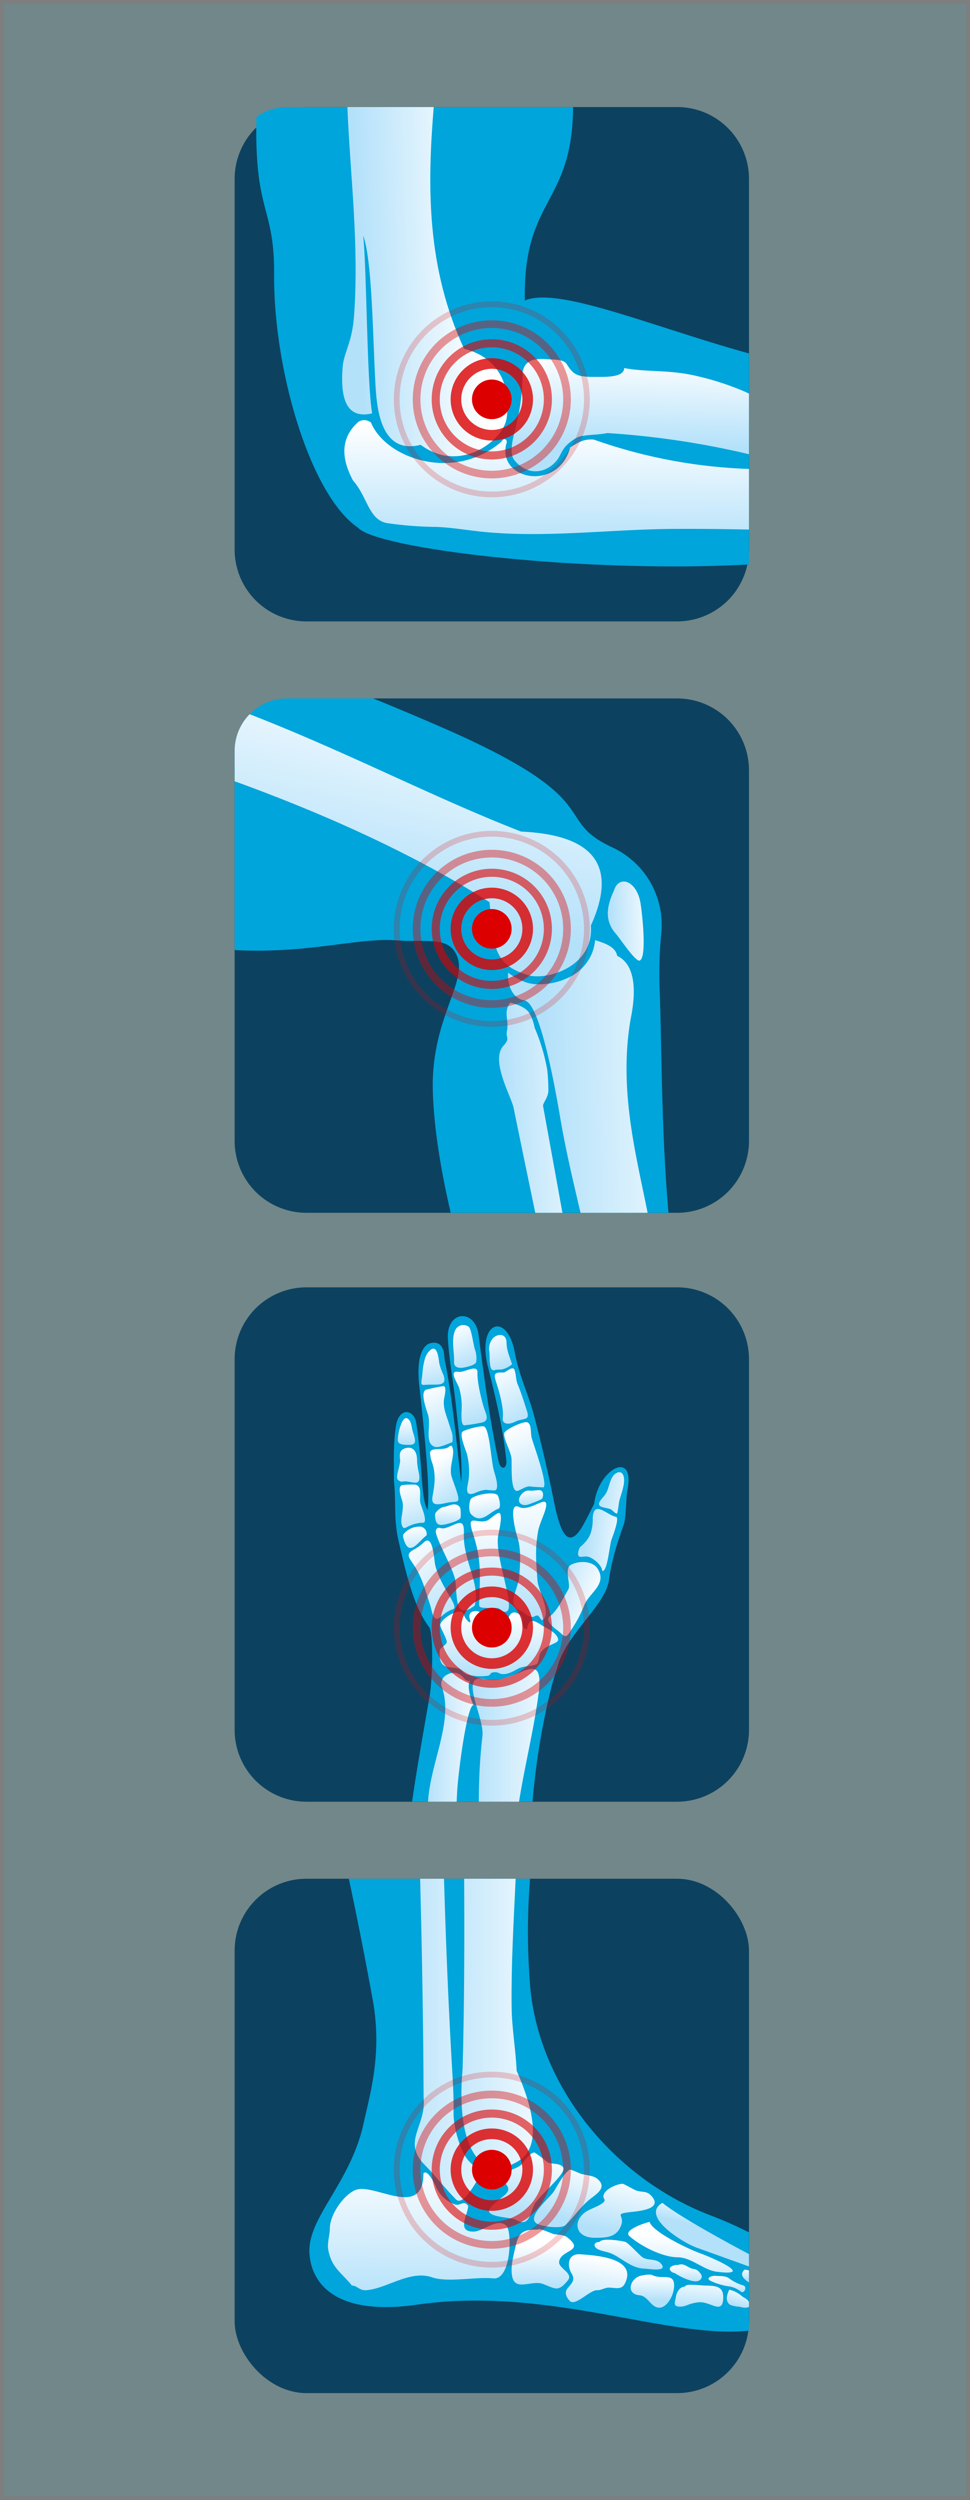 <svg xmlns="http://www.w3.org/2000/svg" xmlns:xlink="http://www.w3.org/1999/xlink" width="265" height="683" viewBox="0 0 265 683">
  <rect x="0" y="0" width="265" height="683" fill="#808080" stroke="none"/>
  <defs>
    <linearGradient id="linear-gradient" x1="0.11" y1="0.519" x2="0.827" y2="0.465" gradientUnits="objectBoundingBox">
      <stop offset="0" stop-color="#b3e1fa"/>
      <stop offset="1" stop-color="#fff"/>
    </linearGradient>
    <linearGradient id="linear-gradient-2" x1="0.488" y1="1.085" x2="0.514" y2="0.041" xlink:href="#linear-gradient"/>
    <linearGradient id="linear-gradient-3" x1="0.503" y1="0.748" x2="0.535" y2="-0.029" xlink:href="#linear-gradient"/>
    <linearGradient id="linear-gradient-4" x1="0.165" y1="0.5" x2="1.236" y2="0.5" xlink:href="#linear-gradient"/>
    <linearGradient id="linear-gradient-5" x1="-0.035" y1="0.498" x2="1.261" y2="0.506" xlink:href="#linear-gradient"/>
    <linearGradient id="linear-gradient-6" x1="0.484" y1="0.97" x2="0.511" y2="0.065" xlink:href="#linear-gradient"/>
    <linearGradient id="linear-gradient-7" x1="0.051" y1="0.281" x2="0.843" y2="0.631" xlink:href="#linear-gradient"/>
    <linearGradient id="linear-gradient-8" x1="0.216" y1="0.444" x2="1.218" y2="0.601" xlink:href="#linear-gradient"/>
    <linearGradient id="linear-gradient-9" x1="0.135" y1="0.367" x2="1.479" y2="0.648" xlink:href="#linear-gradient"/>
    <linearGradient id="linear-gradient-10" x1="0.5" y1="1.004" x2="0.5" y2="-0.005" xlink:href="#linear-gradient"/>
    <linearGradient id="linear-gradient-11" x1="0.563" y1="0.923" x2="0.432" y2="0.008" xlink:href="#linear-gradient"/>
    <linearGradient id="linear-gradient-12" x1="0.642" y1="1.055" x2="0.368" y2="0.043" xlink:href="#linear-gradient"/>
    <linearGradient id="linear-gradient-13" x1="0.667" y1="1.024" x2="0.314" y2="-0.06" xlink:href="#linear-gradient"/>
    <linearGradient id="linear-gradient-14" x1="0.539" y1="0.932" x2="0.35" y2="-0.068" xlink:href="#linear-gradient"/>
    <linearGradient id="linear-gradient-15" x1="0.522" y1="0.999" x2="0.48" y2="0.085" xlink:href="#linear-gradient"/>
    <linearGradient id="linear-gradient-16" x1="0.588" y1="1.015" x2="0.444" y2="0.184" xlink:href="#linear-gradient"/>
    <linearGradient id="linear-gradient-17" x1="0.609" y1="1.019" x2="0.357" y2="0.08" xlink:href="#linear-gradient"/>
    <linearGradient id="linear-gradient-18" x1="0.646" y1="0.966" x2="0.338" y2="-0.049" xlink:href="#linear-gradient"/>
    <linearGradient id="linear-gradient-19" x1="0.569" y1="1.003" x2="0.299" y2="-0.049" xlink:href="#linear-gradient"/>
    <linearGradient id="linear-gradient-20" x1="0.809" y1="1.072" x2="0.25" y2="-0.134" xlink:href="#linear-gradient"/>
    <linearGradient id="linear-gradient-21" x1="0.487" y1="0.968" x2="0.512" y2="0.059" xlink:href="#linear-gradient"/>
    <linearGradient id="linear-gradient-22" x1="0.607" y1="0.996" x2="0.346" y2="0.194" xlink:href="#linear-gradient"/>
    <linearGradient id="linear-gradient-23" x1="0.633" y1="1.02" x2="0.364" y2="-0.026" xlink:href="#linear-gradient"/>
    <linearGradient id="linear-gradient-24" x1="0.514" y1="0.997" x2="0.379" y2="0.02" xlink:href="#linear-gradient"/>
    <linearGradient id="linear-gradient-25" x1="0.757" y1="1.079" x2="0.239" y2="-0.051" xlink:href="#linear-gradient"/>
    <linearGradient id="linear-gradient-26" x1="0.558" y1="0.913" x2="0.455" y2="-0.017" xlink:href="#linear-gradient"/>
    <linearGradient id="linear-gradient-27" x1="0.565" y1="1.007" x2="0.374" y2="-0.047" xlink:href="#linear-gradient"/>
    <linearGradient id="linear-gradient-28" x1="0.526" y1="1.081" x2="0.399" y2="-0.078" xlink:href="#linear-gradient"/>
    <linearGradient id="linear-gradient-29" x1="0.504" y1="0.969" x2="0.48" y2="0.084" xlink:href="#linear-gradient"/>
    <linearGradient id="linear-gradient-30" x1="0.273" y1="0.524" x2="1.493" y2="0.47" xlink:href="#linear-gradient"/>
    <linearGradient id="linear-gradient-31" x1="0.152" y1="0.538" x2="1.664" y2="0.407" xlink:href="#linear-gradient"/>
    <linearGradient id="linear-gradient-32" x1="0.41" y1="0.713" x2="0.673" y2="-0.114" xlink:href="#linear-gradient"/>
    <linearGradient id="linear-gradient-33" x1="0.131" y1="0.537" x2="1.184" y2="0.462" xlink:href="#linear-gradient"/>
    <linearGradient id="linear-gradient-34" x1="-0.289" y1="0.502" x2="1.154" y2="0.496" xlink:href="#linear-gradient"/>
    <linearGradient id="linear-gradient-35" x1="-0.141" y1="0.5" x2="1.68" y2="0.5" xlink:href="#linear-gradient"/>
    <linearGradient id="linear-gradient-36" x1="0.489" y1="1.108" x2="0.516" y2="-0.077" xlink:href="#linear-gradient"/>
    <linearGradient id="linear-gradient-37" x1="0.391" y1="0.768" x2="0.741" y2="-0.032" xlink:href="#linear-gradient"/>
    <linearGradient id="linear-gradient-38" x1="0.4" y1="0.804" x2="0.752" y2="-0.044" xlink:href="#linear-gradient"/>
    <linearGradient id="linear-gradient-39" x1="0.485" y1="0.923" x2="0.507" y2="0.263" xlink:href="#linear-gradient"/>
    <linearGradient id="linear-gradient-40" x1="0.377" y1="0.868" x2="0.731" y2="-0.083" xlink:href="#linear-gradient"/>
    <linearGradient id="linear-gradient-41" x1="0.352" y1="1.093" x2="0.577" y2="0.09" xlink:href="#linear-gradient"/>
    <linearGradient id="linear-gradient-42" x1="0.57" y1="0.383" x2="0.721" y2="0.016" xlink:href="#linear-gradient"/>
    <linearGradient id="linear-gradient-43" x1="0.444" y1="0.804" x2="0.595" y2="0.096" xlink:href="#linear-gradient"/>
    <linearGradient id="linear-gradient-44" x1="0.335" y1="1.237" x2="0.568" y2="0.332" xlink:href="#linear-gradient"/>
    <linearGradient id="linear-gradient-45" x1="0.489" y1="0.775" x2="0.509" y2="0.039" xlink:href="#linear-gradient"/>
    <linearGradient id="linear-gradient-46" x1="0.456" y1="1.051" x2="0.625" y2="-0.251" xlink:href="#linear-gradient"/>
    <linearGradient id="linear-gradient-47" x1="0.49" y1="0.836" x2="0.511" y2="0.078" xlink:href="#linear-gradient"/>
    <linearGradient id="linear-gradient-48" x1="0.425" y1="0.851" x2="0.737" y2="-0.054" xlink:href="#linear-gradient"/>
    <linearGradient id="linear-gradient-49" x1="0.485" y1="0.942" x2="0.516" y2="-0.048" xlink:href="#linear-gradient"/>
    <linearGradient id="linear-gradient-50" x1="0.496" y1="0.793" x2="0.527" y2="-0.165" xlink:href="#linear-gradient"/>
  </defs>
  <g id="Grupo_163042" data-name="Grupo 163042" transform="translate(234 2640)">
    <g id="Rectángulo_46372" data-name="Rectángulo 46372" transform="translate(-234 -2640)" fill="#00bcd4" stroke="#707070" stroke-width="1" opacity="0.11">
      <rect width="265" height="683" stroke="none"/>
      <rect x="0.5" y="0.5" width="264" height="682" fill="none"/>
    </g>
    <g id="Grupo_161626" data-name="Grupo 161626" transform="translate(-192.119 -3240.61)">
      <g id="Grupo_161614" data-name="Grupo 161614" transform="translate(22.22 629.851)">
        <path id="Rectángulo_46399" data-name="Rectángulo 46399" d="M19.628,0H120.889a19.629,19.629,0,0,1,19.629,19.629V120.89a19.628,19.628,0,0,1-19.628,19.628H19.628A19.628,19.628,0,0,1,0,120.89V19.628A19.628,19.628,0,0,1,19.628,0Z" transform="translate(0 0)" fill="#0c4260"/>
        <g id="Grupo_161613" data-name="Grupo 161613" transform="translate(5.91)">
          <path id="Trazado_200189" data-name="Trazado 200189" d="M30.371,632.563c-.6,26.527,4.949,24.15,4.827,43.012-.171,26.306,9.961,60.4,22.9,69.164,4.976,5.75,60.851,12.568,106.834,10.077V697.167c-26.776-7.434-52.157-18.362-61.239-14.455-.527-28.159,12.98-25.976,13.184-52.861H38.727A14.208,14.208,0,0,0,30.371,632.563Z" transform="translate(-30.325 -629.851)" fill="#00a5db" fill-rule="evenodd"/>
          <g id="Grupo_161612" data-name="Grupo 161612" transform="translate(23.455)">
            <path id="Trazado_200190" data-name="Trazado 200190" d="M87.517,629.851c-1.811,22.01-1.893,44.019,8.295,66.029,12.8,3.285,12.313,15.029,11.558,19.321-.97,5.52-12.452,15.009-23.425,6.93-11.259,2.838-12.056-10.682-12.4-17.388-.7-13.6-.9-33.234-3.294-39.743.979,9.184.967,39.555,2.435,48.547-6.587,1.538-8.831-3.266-8.04-12.781.322-3.879,2.575-6.51,3.1-13.85,1.423-19.854-1.051-38.108-1.813-57.065Z" transform="translate(-62.493 -629.851)" fill-rule="evenodd" fill="url(#linear-gradient)"/>
            <path id="Trazado_200191" data-name="Trazado 200191" d="M67.121,747.659c-4.8,4.306-4.769,9.749-1.436,15.97,4.031,4.578,4.243,10.747,9.331,11.664a100.348,100.348,0,0,0,13.593,1.042c4.316.179,8.829.985,13.095,1.385,17.2,1.611,34.337-.747,51.661-.848,6.826-.04,13.663.036,20.508.178V760.487a141.14,141.14,0,0,1-42.4-8.019c-2.512-.191-3.935.531-6.446,2.158-3.154,12.015-19.736,9.013-17.5-.807.639-1.485-.687-2.015-1.288-.776a23.845,23.845,0,0,1-10.788,5.328c-10.774,2.219-21.806-3.22-24.844-10.542A2.888,2.888,0,0,0,67.121,747.659Z" transform="translate(-62.72 -661.624)" fill-rule="evenodd" fill="url(#linear-gradient-2)"/>
            <path id="Trazado_200192" data-name="Trazado 200192" d="M152.2,744.482c-2.737.529-5.8.427-7.82,1a10.991,10.991,0,0,0-3.482,2.478c-1.3,1.366-1.633,2.865-2.488,3.918-3.066,3.777-8.15,4.321-11.657,0-1.653-2.036-.138-6.788.427-9.24a62.785,62.785,0,0,0,1.848-14.927c.611-3.261,3.4-3.683,6.682-3.412,2.156.179,4.5-.028,5.4,1.422,1.864,2.979,3.008,3.412,7.535,3.412,2.713,0,8.1.237,8.1-2.416,6.123,1.178,12.279.378,19.853,2.182a76.367,76.367,0,0,1,12.986,4.214q.629.293,1.263.572v16.573A231.371,231.371,0,0,0,152.2,744.482Z" transform="translate(-79.695 -655.414)" fill-rule="evenodd" fill="url(#linear-gradient-3)"/>
          </g>
        </g>
      </g>
      <g id="Grupo_161615" data-name="Grupo 161615" transform="translate(65.716 682.945)">
        <path id="Trazado_200193" data-name="Trazado 200193" d="M116.567,731.95a5.412,5.412,0,1,0,5.413,5.412A5.417,5.417,0,0,0,116.567,731.95Z" transform="translate(-89.806 -710.599)" fill="#dc0000"/>
        <path id="Trazado_200194" data-name="Trazado 200194" d="M114.4,746.444a11.251,11.251,0,1,1,11.253-11.251A11.264,11.264,0,0,1,114.4,746.444Zm0-19.6a8.352,8.352,0,1,0,8.354,8.352A8.361,8.361,0,0,0,114.4,726.84Z" transform="translate(-87.636 -708.43)" fill="#dc0000" opacity="0.8"/>
        <path id="Trazado_200195" data-name="Trazado 200195" d="M112.477,749.693A16.422,16.422,0,1,1,128.9,733.272,16.44,16.44,0,0,1,112.477,749.693Zm0-30.638a14.216,14.216,0,1,0,14.22,14.217A14.233,14.233,0,0,0,112.477,719.055Z" transform="translate(-85.716 -706.509)" fill="#dc0000" opacity="0.6"/>
        <path id="Trazado_200196" data-name="Trazado 200196" d="M110.556,752.943a21.592,21.592,0,1,1,21.593-21.592A21.616,21.616,0,0,1,110.556,752.943Zm0-41.09a19.5,19.5,0,1,0,19.5,19.5A19.52,19.52,0,0,0,110.556,711.853Z" transform="translate(-83.795 -704.589)" fill="#dc0000" opacity="0.4"/>
        <path id="Trazado_200197" data-name="Trazado 200197" d="M108.635,756.193A26.763,26.763,0,1,1,135.4,729.43,26.794,26.794,0,0,1,108.635,756.193Zm0-51.955a25.192,25.192,0,1,0,25.193,25.192A25.219,25.219,0,0,0,108.635,704.239Z" transform="translate(-81.874 -702.668)" fill="#dc0000" opacity="0.2"/>
      </g>
      <g id="Grupo_161618" data-name="Grupo 161618" transform="translate(22.22 952.289)">
        <path id="Rectángulo_46400" data-name="Rectángulo 46400" d="M19.628,0H120.889a19.629,19.629,0,0,1,19.629,19.629V120.89a19.628,19.628,0,0,1-19.628,19.628H19.629A19.629,19.629,0,0,1,0,120.889V19.628A19.628,19.628,0,0,1,19.628,0Z" transform="translate(0)" fill="#0c4260"/>
        <g id="Grupo_161617" data-name="Grupo 161617" transform="translate(43.493 7.869)">
          <path id="Trazado_200198" data-name="Trazado 200198" d="M86.856,1215.511c1.387-9.648,3.13-19.163,4.846-29.211.741-4.765,1.03-16.9-.238-18.568-4.157-5.459-6.2-14.425-8.2-22.993-1.562-6.694-.679-10.452-1.375-16.925.041-5.2-.242-10.1.6-15.121.844-5.058,4.934-4.354,5.5-.684,1.824,11.932,1.225,20.79,3.1,23.768.775-5.782-.938-21.3-2.061-32.3-1.358-9.213.735-12.669,2.794-13.215,2.324-.616,3.8.729,3.853,4.025,2.247,11.043,3.25,22.738,4.6,33.973.421-6.117-.661-13.174-1.326-19.9-.626-6.314-1.91-12.886-2.313-19.263-.494-7.816,7.433-8.385,8.38-1.161,1.5,11.467,3.043,23.274,5.49,34.684.5,2.339,2.35,2.139,2.088-.417-.886-8.608-2.9-17.078-5.011-25.47-3.129-12.473,5.218-15.2,7.309-4.067,1.281,6.835,3.757,11.38,5.484,18.116,1.611,6.278,3.224,13,4.656,19.857,1.283,6.147,3.127,17.781,8.013,10.225.927-1.433,2.689-5.022,3.559-6.761,1.142-9.633,11.279-14.831,9.081-3.713-.409,2.066-.251,5.768-.849,8.919-2.123,6.193-3.407,9.9-4.265,16.089-1.326,6.574-10.47,13.505-13.571,21.86-.695,2.435-1.464,4.5-2.086,6.951a199.434,199.434,0,0,0-5.159,31.3Z" transform="translate(-81.87 -1082.862)" fill="#00a5db" fill-rule="evenodd"/>
          <g id="Grupo_161616" data-name="Grupo 161616" transform="translate(0.895 2.417)">
            <path id="Trazado_200199" data-name="Trazado 200199" d="M124.077,1251.308c1.563-9.882,4.034-19.668,5.3-29.2,1.891-14.233-6.282-2.3-14.62-4.278-7.464-1.776-.015,10.483-.689,15.558a155.519,155.519,0,0,0-.976,17.92Z" transform="translate(-90.767 -1121.075)" fill-rule="evenodd" fill="url(#linear-gradient-4)"/>
            <path id="Trazado_200200" data-name="Trazado 200200" d="M98.553,1220.645c3.07,9.224-3.259,20.441-3.87,31.063H102.5c.043-.992.1-2.026.16-3.114.286-4.869,2.669-23.543,4.5-23.294-.637-.871-2.118-5.734-.91-6.516a2.169,2.169,0,0,1-1.91-.976,3.342,3.342,0,0,0-4.312-.875A2.757,2.757,0,0,0,98.553,1220.645Z" transform="translate(-86.236 -1121.476)" fill-rule="evenodd" fill="url(#linear-gradient-5)"/>
            <path id="Trazado_200201" data-name="Trazado 200201" d="M125.6,1207.771c.871-1.482.384-2.267,1.1-3.234,1.762-2.381,5.14-2.228,4.66-3.706-.6-1.849-3.16-2.8-4.419-3.628-2.01-1.324-3.473-2.068-3.983.712-.121.661-.858.413-1.122-.543s-.129-2.33-.483-2.668c-1.589-1.515-2.938-1.366-3.59.648-.181.558-1.019.567-1.639-.087s-.825-1.6-1.257-1.873c-1.555-.973-2.769,1.817-3.264,1.985-1.065.361-.48-1.916-2.5-2.051-1.407-.094-2.339.65-1.829,2.218.472,1.451-.446.777-1.172-.262-.5-.712-.5-1.569-1.161-1.763-1.753-.511-6.018,2.355-5.749,3.755.2,1.049,2.176,4.185,1.692,4.8-1.212,1.547-1.932.893-1.888,3.1.091,4.681,3.6,3.021,5.471,3.97.883.447.98,1.237,2.213,1.548a14.828,14.828,0,0,0,5.455.308c.957-.232.6-.8,1.366-.911a2.537,2.537,0,0,1,1.53.079c2.045,1.251,4.972-.995,5.849-1.31C122.744,1208.19,124.24,1208.462,125.6,1207.771Z" transform="translate(-87.401 -1115.162)" fill-rule="evenodd" fill="url(#linear-gradient-6)"/>
            <path id="Trazado_200202" data-name="Trazado 200202" d="M146.066,1193.414a35.255,35.255,0,0,0,3.422-6.435c1.234-3.546,6.628-5.915,3.6-10.347-1.253-1.834-4.756-2.135-7.129-.906-2.038,1.053.051,5.437-.783,6.8-1.249,2.038-2.9,5.717-5.064,7.331-1.449,1.081,1.358,3.293,2.052,3.742a12.1,12.1,0,0,1,1.457,1.292C144.825,1195.9,145.411,1194.353,146.066,1193.414Z" transform="translate(-98.43 -1110.232)" fill-rule="evenodd" fill="url(#linear-gradient-7)"/>
            <path id="Trazado_200203" data-name="Trazado 200203" d="M151.735,1165.3c-.593.213-1.289,2.632-.406,2.841.7.168,1.548-.22,2.4.033,1.336.394,3.633,2.2,3.794,3.886,1.4.26,1.975-7.029,2.492-8.5.4-1.135,2.327-6.1,1.209-6.31-2.419-.452-6.1-4.8-6.322.41a11.641,11.641,0,0,1-.619,4.233,7.246,7.246,0,0,1-1.206,2.024A12.393,12.393,0,0,1,151.735,1165.3Z" transform="translate(-101.466 -1104.851)" fill-rule="evenodd" fill="url(#linear-gradient-8)"/>
            <path id="Trazado_200204" data-name="Trazado 200204" d="M163.662,1152.642c.451-1.368.363-2.646.76-4.005.516-1.757,1.59-4.524,1.01-6.308-.594-1.826-2.447-.842-3.16.516-.782,1.487-.944,3.32-1.791,4.516-.927,1.308-2.936,2.894-.78,3.529.837.248,1.408.253,2.248.572C162.32,1151.6,163.148,1152.689,163.662,1152.642Z" transform="translate(-103.586 -1101.116)" fill-rule="evenodd" fill="url(#linear-gradient-9)"/>
            <path id="Trazado_200205" data-name="Trazado 200205" d="M134.525,1184.748c2.712-1.758-1.116-8.063-1.313-10.8-.347-4.849-.7-8.392.139-13.308.386-2.24,1.7-4.6,2.138-6.514,1.022-4.427-4.213,1.292-7.334-.3-2.981-1.525-.987,6.562-.39,8.39,1.043,3.21.717,7.635.444,10.741-.32,3.636-3.652,7.673.375,9.219,1.42.545,1.213,1.269,3.038,1.7.628.15,1.236-.669,1.821-.288C133.691,1183.754,134.429,1185.052,134.525,1184.748Z" transform="translate(-94.869 -1104.117)" fill-rule="evenodd" fill="url(#linear-gradient-10)"/>
            <path id="Trazado_200206" data-name="Trazado 200206" d="M135.02,1150.455a14.394,14.394,0,0,1-2.078.924c-1.232.445-2.435,1.167-3.576.5-1.625-.955.339-3.948,2.2-3.7.829.111,2.027-.141,2.766-.115C135.549,1148.105,135.528,1149.756,135.02,1150.455Z" transform="translate(-95.466 -1102.939)" fill-rule="evenodd" fill="url(#linear-gradient-11)"/>
            <path id="Trazado_200207" data-name="Trazado 200207" d="M133.933,1140.405c1.318-.856-2.74-11.724-3.22-13.555-.341-1.291.052-3.759-1.209-4.235-1.005-.381-6.266,2.038-6.309,3.065-.074,1.81,1.712,4.64,2,6.68.2,1.407-.481,9.777,1.809,8.953,1.031-.371,2.314-1.367,3.447-1.154C131.348,1140.328,133.881,1140.359,133.933,1140.405Z" transform="translate(-93.958 -1096.035)" fill-rule="evenodd" fill="url(#linear-gradient-12)"/>
            <path id="Trazado_200208" data-name="Trazado 200208" d="M125.128,1117.062c-1.369.686-3.51.829-3.253-1.119.325-2.458-.84-6.763-1.683-9.35-.832-2.559-.889-3.129,1.817-3.034.832.029,2.609-2.167,3.12-.594.426,1.311.332,2.714.826,3.843.7,1.6,1.342,3.6,1.871,5.23l.615,1.893C129.423,1116.946,127.63,1115.809,125.128,1117.062Z" transform="translate(-93.009 -1090.57)" fill-rule="evenodd" fill="url(#linear-gradient-13)"/>
            <path id="Trazado_200209" data-name="Trazado 200209" d="M123.842,1097.9c-.707-2.171-1.471-3.721-1.518-5.974-.05-2.279-2.068-2.518-3.559-1.274a4.377,4.377,0,0,0-1.128,3.843c.219,1.4-.293,5.657,1.539,5,.548-.2,1.382-.032,2.184-.238A6.166,6.166,0,0,0,123.842,1097.9Z" transform="translate(-92.437 -1087.187)" fill-rule="evenodd" fill="url(#linear-gradient-14)"/>
            <path id="Trazado_200210" data-name="Trazado 200210" d="M120.14,1183.591c3.274-.1-2.769-14.175-2.012-20.422.174-1.431,1.276-5.361.536-6.449-.456-.67-2.737,1.692-3.52,1.973-2.958,1.065-5.751-2.268-3.845,3.588,2.233,6.865,1.908,10.462,1.784,16.979-.06,3.222-.776,3.187,2.347,3.3a10.551,10.551,0,0,1,2.564.046C119.018,1182.848,119.313,1183.713,120.14,1183.591Z" transform="translate(-90.567 -1105.252)" fill-rule="evenodd" fill="url(#linear-gradient-15)"/>
            <path id="Trazado_200211" data-name="Trazado 200211" d="M117.947,1153.525c-2.382.859-4.451,4.222-7.227,1.546-.95-.914-.605-3.378-.244-4.142.581-1.226,6.823-2.45,7.484-1.021C118.393,1150.844,118.952,1153.339,117.947,1153.525Z" transform="translate(-90.413 -1103.265)" fill-rule="evenodd" fill="url(#linear-gradient-16)"/>
            <path id="Trazado_200212" data-name="Trazado 200212" d="M116.293,1141.66c1.358-.153.287-3.824-.12-5.068-.864-2.66-1.215-11.617-2.758-12.4-.705-.356-5.743.94-6.035,1.558-.556,1.169.89,4.563,1.341,5.949a20.4,20.4,0,0,1,.529,6.33c-.07,1.948-1.764,5.57,1.591,4.362a10.02,10.02,0,0,1,3.016-.911A23.764,23.764,0,0,0,116.293,1141.66Z" transform="translate(-89.641 -1096.458)" fill-rule="evenodd" fill="url(#linear-gradient-17)"/>
            <path id="Trazado_200213" data-name="Trazado 200213" d="M111.929,1117.261c2.271-.448,1.2-2.316.722-3.785-.849-2.614-1.962-7.448-1.861-9.9s-3.67.109-5.154-.17c-2.841-.535-.294,3.027.142,4.354a17.824,17.824,0,0,1,.7,4.241c.127,1.6-.49,5.792.681,6.011A42.4,42.4,0,0,0,111.929,1117.261Z" transform="translate(-88.844 -1090.599)" fill-rule="evenodd" fill="url(#linear-gradient-18)"/>
            <path id="Trazado_200214" data-name="Trazado 200214" d="M110.385,1096.278a7.171,7.171,0,0,0-.367-3.48c-.429-1.321-.912-5.424-1.646-6.1a2.442,2.442,0,0,0-3.6.68c-1.33,2.418-.319,6.257-.426,8.876-.074,1.843,1.766,1.8,3.435,1.387C109.077,1097.317,110.275,1096.884,110.385,1096.278Z" transform="translate(-88.78 -1086.177)" fill-rule="evenodd" fill="url(#linear-gradient-19)"/>
            <path id="Trazado_200215" data-name="Trazado 200215" d="M108.2,1182.956c1.292-4.663-1.306-9.3-2.489-14.963a19.3,19.3,0,0,1-.448-4.773c.2-4.96-2.171-2.173-5.31-1.436-1.094.257-1.756-.686-2.307.479-.7,1.479,4.89,10.642,5.277,13.871C103.513,1181.017,102.775,1186.96,108.2,1182.956Z" transform="translate(-87.022 -1106.264)" fill-rule="evenodd" fill="url(#linear-gradient-20)"/>
            <path id="Trazado_200216" data-name="Trazado 200216" d="M104.31,1156.811a8.961,8.961,0,0,0-.111-2.428,1.755,1.755,0,0,0-1.678-.982c-.871-.028-1.779.543-2.992.726-.769.116-2.249,1.462-2.227,2.036.079,2.174.462,3.248,2.751,2.71C100.712,1158.717,104.471,1157.829,104.31,1156.811Z" transform="translate(-86.945 -1104.385)" fill-rule="evenodd" fill="url(#linear-gradient-21)"/>
            <path id="Trazado_200217" data-name="Trazado 200217" d="M100.241,1146.977c-2.327.465-4.658,1.192-4.127-1.722.578-3.176.988-5.843-.107-9.213a8.544,8.544,0,0,1-.568-2.791c.249-1.377,2.931-.616,4.614-1.221.54-.2,1.108-1.028,1.42-.335.979,2.171-1.031,5.448-.1,8.318.432,1.326.817,2.251,1.256,3.6C103.906,1147.528,102.931,1146.439,100.241,1146.977Z" transform="translate(-86.436 -1098.433)" fill-rule="evenodd" fill="url(#linear-gradient-22)"/>
            <path id="Trazado_200218" data-name="Trazado 200218" d="M100.751,1124.428c-1.33.479-3.63,1.636-4.792,1.2-2.828-1.068-.783-5.8-1.783-8.874-.53-1.63-2.147-6.1-.48-6.7a46.4,46.4,0,0,1,4.615-.957c1.164-.275.376,2.989.316,3.322-.4,2.2.4,4.1,1.165,6.453l.95,2.919C100.985,1122.533,101.014,1124.434,100.751,1124.428Z" transform="translate(-85.77 -1092.38)" fill-rule="evenodd" fill="url(#linear-gradient-23)"/>
            <path id="Trazado_200219" data-name="Trazado 200219" d="M98.2,1102.176a15.366,15.366,0,0,1-1.128-3.207c-.147-1.215-.544-5.176-2.424-3.533-1.253,1.094-1.473,2.144-1.864,3.932-.242,1.1-.242,2.064-.4,3.226-.392,2.98-.4,2.284,2.2,2.281C97.242,1104.871,99.231,1105.1,98.2,1102.176Z" transform="translate(-85.561 -1088.578)" fill-rule="evenodd" fill="url(#linear-gradient-24)"/>
            <path id="Trazado_200220" data-name="Trazado 200220" d="M99.672,1185.639c1.444-.941-3.424-5.9-4.954-11.863-.393-1.535-.554-8.612-3.052-6.434a12.366,12.366,0,0,1-2.528,1.906c-2.667,1.376-1.762,2.134-.145,4.6,2.118,3.229,3.027,6.781,4.337,10.806.555,1.709.7,4.634,2.588,3.332C97.192,1187.1,97.516,1186.415,99.672,1185.639Z" transform="translate(-84.275 -1108.05)" fill-rule="evenodd" fill="url(#linear-gradient-25)"/>
            <path id="Trazado_200221" data-name="Trazado 200221" d="M91.736,1164.133c-2.112,1.474-4.6,6.044-6.129,1.355-.44-1.355-.433-1.477.36-2.262a5.624,5.624,0,0,1,4.164-1.5A2,2,0,0,1,91.736,1164.133Z" transform="translate(-83.698 -1106.638)" fill-rule="evenodd" fill="url(#linear-gradient-26)"/>
            <path id="Trazado_200222" data-name="Trazado 200222" d="M90.633,1156.371a9.5,9.5,0,0,0-3.755.787c-1.038.373-1.739,1.354-2.211-.093-.616-1.9.795-4.5.043-6.809-.387-1.191-1.464-4.265.426-4.2a22.088,22.088,0,0,1,3.163-.088c2.195.416.925,3.561,1.487,5.287C90.171,1152.441,91.615,1155.855,90.633,1156.371Z" transform="translate(-83.356 -1102.357)" fill-rule="evenodd" fill="url(#linear-gradient-27)"/>
            <path id="Trazado_200223" data-name="Trazado 200223" d="M85.733,1141.375c-1.249-.166-1.358.448-2.4-.43-.808-.682.7-4.133.583-5.385-.138-1.43-.276-2.651,1.221-3.19,2.474-.89,3.511,1.1,3.411,3.544a20.07,20.07,0,0,0,.526,3.288C89.591,1142.5,88.189,1141.7,85.733,1141.375Z" transform="translate(-83.098 -1098.63)" fill-rule="evenodd" fill="url(#linear-gradient-28)"/>
            <path id="Trazado_200224" data-name="Trazado 200224" d="M86.13,1128.383c-1.127-.032-2.322-.048-2.694-.884-.408-.913.889-7.079,2.44-6.378,1.256.565,1.207,2.508,1.6,3.711C88.329,1127.459,88.538,1128.453,86.13,1128.383Z" transform="translate(-83.169 -1095.627)" fill-rule="evenodd" fill="url(#linear-gradient-29)"/>
          </g>
        </g>
      </g>
      <g id="Grupo_161619" data-name="Grupo 161619" transform="translate(65.716 1018.503)">
        <path id="Trazado_200225" data-name="Trazado 200225" d="M116.568,1192.164a5.412,5.412,0,1,0,5.413,5.412A5.419,5.419,0,0,0,116.568,1192.164Z" transform="translate(-89.806 -1170.813)" fill="#dc0000"/>
        <path id="Trazado_200226" data-name="Trazado 200226" d="M114.4,1206.658a11.251,11.251,0,1,1,11.252-11.251A11.264,11.264,0,0,1,114.4,1206.658Zm0-19.6a8.353,8.353,0,1,0,8.353,8.352A8.362,8.362,0,0,0,114.4,1187.055Z" transform="translate(-87.637 -1168.645)" fill="#dc0000" opacity="0.8"/>
        <path id="Trazado_200227" data-name="Trazado 200227" d="M112.478,1209.907a16.421,16.421,0,1,1,16.422-16.422A16.44,16.44,0,0,1,112.478,1209.907Zm0-30.638a14.217,14.217,0,1,0,14.219,14.217A14.233,14.233,0,0,0,112.478,1179.269Z" transform="translate(-85.716 -1166.724)" fill="#dc0000" opacity="0.6"/>
        <path id="Trazado_200228" data-name="Trazado 200228" d="M110.557,1213.157a21.592,21.592,0,1,1,21.593-21.593A21.616,21.616,0,0,1,110.557,1213.157Zm0-41.09a19.5,19.5,0,1,0,19.5,19.5A19.519,19.519,0,0,0,110.557,1172.068Z" transform="translate(-83.796 -1164.803)" fill="#dc0000" opacity="0.4"/>
        <path id="Trazado_200229" data-name="Trazado 200229" d="M108.636,1216.407a26.763,26.763,0,1,1,26.763-26.763A26.793,26.793,0,0,1,108.636,1216.407Zm0-51.954a25.191,25.191,0,1,0,25.192,25.191A25.219,25.219,0,0,0,108.636,1164.453Z" transform="translate(-81.875 -1162.882)" fill="#dc0000" opacity="0.2"/>
      </g>
      <g id="Grupo_161621" data-name="Grupo 161621" transform="translate(22.22 791.413)">
        <path id="Rectángulo_46401" data-name="Rectángulo 46401" d="M19.628,0H120.889a19.629,19.629,0,0,1,19.629,19.629v101.26a19.629,19.629,0,0,1-19.629,19.629H19.628A19.628,19.628,0,0,1,0,120.89V19.628A19.628,19.628,0,0,1,19.628,0Z" fill="#0c4260"/>
        <g id="Grupo_161620" data-name="Grupo 161620" transform="translate(0 0)">
          <path id="Trazado_200230" data-name="Trazado 200230" d="M22.22,920.167c20.056,1.074,33.845-3.46,44.1-2.652,7.373.58,13.327-.939,15.934,2.945,4.963,7.393-6.437,17.325-5.891,38.1.276,10.488,2.312,22.274,4.886,33.388h59.5c-1.875-21.55-1.792-40.862-2.363-59.556a116.421,116.421,0,0,1,.378-16.692,23.313,23.313,0,0,0-13.436-23.613c-16.817-7.859-.221-12.673-47.012-32.982-5.894-2.558-12-5.143-18.244-7.674H36.531A14.353,14.353,0,0,0,22.22,865.743Z" transform="translate(-22.22 -851.431)" fill="#00a5db" fill-rule="evenodd"/>
          <path id="Trazado_200231" data-name="Trazado 200231" d="M144.46,1016.472c-1.972-8.409-3.972-16.809-5.45-25.391-.819-4.75-5.288-31.982-9.883-32.637-3.171-.453-4.752-4.188-4.44-7.555a19.909,19.909,0,0,0,4.437,2.465,10.369,10.369,0,0,0,3.544.676,18.456,18.456,0,0,0,8.254-1.7,12.837,12.837,0,0,0,6.589-6.571v0a12.87,12.87,0,0,0,.933-3.792c1.975.688,5.549,1.574,6.02,4.3,5.45,2.578,5.019,10.817,3.7,17.2-3.374,19.416,1.556,37.444,4.626,53Z" transform="translate(-49.964 -875.954)" fill-rule="evenodd" fill="url(#linear-gradient-30)"/>
          <path id="Trazado_200232" data-name="Trazado 200232" d="M138.609,1022.829q-2.638-14.577-5.313-29.268c.156-1.078,1.615-2.435,1.468-4.575a47.935,47.935,0,0,0-.332-5.345A51.924,51.924,0,0,0,131,972.247a12.219,12.219,0,0,0-1.485-4.066c-1.169-1.584-3.272-2.319-5.181-2.742-1.938,2.526-.31,4.741-.864,7.516-.472,2.357,1.014,2.019-1.027,4.3-3.439,3.854,1.8,13.055,2.782,16.713q2.96,14.475,5.963,28.86Z" transform="translate(-49.054 -882.312)" fill-rule="evenodd" fill="url(#linear-gradient-31)"/>
          <path id="Trazado_200233" data-name="Trazado 200233" d="M22.22,875.655c25.62,9.287,49.793,20.387,69.651,33.044.954,12.62,1.418,17.214,10.642,19.956,4.756,1.415,17.884-2.141,17.041-13.6,6.7-14.807,2.65-24.678-19.074-25.655-24.188-9.43-47.66-21.765-74.155-32.062a14.263,14.263,0,0,0-4.1,10.007Z" transform="translate(-22.22 -853.03)" fill-rule="evenodd" fill="url(#linear-gradient-32)"/>
          <path id="Trazado_200234" data-name="Trazado 200234" d="M163.708,922.512c-1.813,3.913-2.8,8.052.548,11.8,1.087,1.218,5.315,7.648,6.459,7.315,2.06-.6.74-12.824.273-15.661C169.968,919.775,165.082,918.075,163.708,922.512Z" transform="translate(-60.093 -870.01)" fill-rule="evenodd" fill="url(#linear-gradient-33)"/>
        </g>
      </g>
      <g id="Grupo_161622" data-name="Grupo 161622" transform="translate(65.716 827.593)">
        <path id="Trazado_200235" data-name="Trazado 200235" d="M116.567,930.332a5.412,5.412,0,1,0,5.413,5.412A5.419,5.419,0,0,0,116.567,930.332Z" transform="translate(-89.806 -908.982)" fill="#dc0000"/>
        <path id="Trazado_200236" data-name="Trazado 200236" d="M114.4,944.827a11.251,11.251,0,1,1,11.253-11.251A11.264,11.264,0,0,1,114.4,944.827Zm0-19.6a8.353,8.353,0,1,0,8.354,8.352A8.361,8.361,0,0,0,114.4,925.224Z" transform="translate(-87.636 -906.814)" fill="#dc0000" opacity="0.8"/>
        <path id="Trazado_200237" data-name="Trazado 200237" d="M112.477,948.076A16.422,16.422,0,1,1,128.9,931.654,16.441,16.441,0,0,1,112.477,948.076Zm0-30.639a14.217,14.217,0,1,0,14.22,14.217A14.234,14.234,0,0,0,112.477,917.437Z" transform="translate(-85.716 -904.892)" fill="#dc0000" opacity="0.6"/>
        <path id="Trazado_200238" data-name="Trazado 200238" d="M110.556,951.326a21.592,21.592,0,1,1,21.593-21.592A21.616,21.616,0,0,1,110.556,951.326Zm0-41.09a19.5,19.5,0,1,0,19.5,19.5A19.52,19.52,0,0,0,110.556,910.236Z" transform="translate(-83.795 -902.972)" fill="#dc0000" opacity="0.4"/>
        <path id="Trazado_200239" data-name="Trazado 200239" d="M108.635,954.575A26.762,26.762,0,1,1,135.4,927.813,26.793,26.793,0,0,1,108.635,954.575Zm0-51.954a25.192,25.192,0,1,0,25.193,25.192A25.219,25.219,0,0,0,108.635,902.622Z" transform="translate(-81.874 -901.051)" fill="#dc0000" opacity="0.2"/>
      </g>
      <g id="Grupo_161624" data-name="Grupo 161624" transform="translate(22.22 1113.85)">
        <rect id="Rectángulo_46402" data-name="Rectángulo 46402" width="140.518" height="140.518" rx="19.629" transform="translate(0 0)" fill="#0c4260"/>
        <g id="Grupo_161623" data-name="Grupo 161623" transform="translate(20.418 0)">
          <path id="Trazado_200240" data-name="Trazado 200240" d="M170.323,1417.1c-22.024,2.392-54.786-12.252-90.632-7.1-21.7,3.117-28.88-5.3-29.443-13.958-.641-9.817,11.217-19.157,14.8-35.6,1.794-8.249,5.156-19.15,2.445-33.957-2.026-11.057-4.163-21.98-6.488-32.83h49.51a182.25,182.25,0,0,0,.1,30.244c2.841,27.774,23.9,52.308,49.737,61.917a107.414,107.414,0,0,1,9.975,4.456Z" transform="translate(-50.223 -1293.65)" fill="#00a5db" fill-rule="evenodd"/>
          <path id="Trazado_200241" data-name="Trazado 200241" d="M107.513,1345.641c.47-17.237.525-34.582.427-51.991h14.067c-.547,11.721-1.237,23.5-1.1,35.033.069,5.927,1.115,11.538,1.372,17.42,9.464,21.424,1.226,24.317-1.156,25.552C113.228,1375.745,105.493,1368.286,107.513,1345.641Z" transform="translate(-65.653 -1293.65)" fill-rule="evenodd" fill="url(#linear-gradient-34)"/>
          <path id="Trazado_200242" data-name="Trazado 200242" d="M100.013,1347.316c-1.077-18.064-1.8-35.913-2.316-53.666H91.18c.5,19.8.859,39.717.946,59.883.79,7.705-6.088,11.905.365,18.357,2.514,2.513,5.525,6.393,8.473,9.361,1.81,1.821,4.9-3.751,5.845-5.264,1.488-2.382-1.488-4.151-2.63-5.558-1.9-2.339-3.428-7.45-3.8-11.117C100.154,1357.062,100.555,1356.387,100.013,1347.316Z" transform="translate(-60.916 -1293.65)" fill-rule="evenodd" fill="url(#linear-gradient-35)"/>
          <path id="Trazado_200243" data-name="Trazado 200243" d="M83.258,1403.989c0,12.654-13.506,2.45-18.536,4.493-3.24,1.317-7.021,6.7-7.021,10.532,0,1.877-.809,4-.421,5.9,1,4.9,3.364,5.905,6.46,9.69,1.466,0,2.034,1.426,3.931,1.263,5.826-.5,11.907-5.6,17.975-3.511,4.257,1.469,11.949-.208,16.71.281,4.957.509,5.193-13.1,3.511-14.463-2.633-2.139-6.171,1.685-8.987,1.685-4.66,0-1.4-4.758-1.4-7.021-1.21-1.732-2.074.121-3.652-.421a8.776,8.776,0,0,1-5.055-4.634C86.4,1406.81,84.251,1402.571,83.258,1403.989Z" transform="translate(-52.106 -1323.459)" fill-rule="evenodd" fill="url(#linear-gradient-36)"/>
          <path id="Trazado_200244" data-name="Trazado 200244" d="M129.942,1396.192c-1.3.092-2.631,2.349-3.652,3.371-1.276,1.276-4.775,1.544-4.775,3.509,0,2.01,2.686,2.648.282,4.775-1.349,1.194-3.16,2.33-4.073,3.792-1.431,2.288,6.029,2.239,7.163,2.949,3.626,2.268,3.894-1.892,5.054-4.213,1.064-2.131,9.007-8.624,7.864-10.11-1.1-1.424-3.39-.648-4.494-1.545A31.5,31.5,0,0,0,129.942,1396.192Z" transform="translate(-68.457 -1321.42)" fill-rule="evenodd" fill="url(#linear-gradient-37)"/>
          <path id="Trazado_200245" data-name="Trazado 200245" d="M143.909,1402.86c-1.4.751-3.446,4.8-4.212,5.9-1.258,1.809-7.343,6.682-4.633,8.564,1.243.863,6.817,1.607,8,.422,2.334-2.335,4.125-5.046,6.6-7.021,1.838-1.471,4.9-3.236,1.966-5.617-.974-.79-2.728-.924-4.213-1.264C146.788,1403.7,143.769,1402.069,143.909,1402.86Z" transform="translate(-73.017 -1323.173)" fill-rule="evenodd" fill="url(#linear-gradient-38)"/>
          <path id="Trazado_200246" data-name="Trazado 200246" d="M133.212,1425.055c-3.8,0-5.186.507-6.037,4.213-.537,2.329-1.423,5.412-1.125,8,.59,5.135,5.295,1.41,8.566,2.667,3.4,1.309,4.094,2.271,6.74-.982,1.63-2-2.588-3.289-2.386-5.055.39-3.411,7.113-2.76,2.386-6.6-1.011-.824-2.2-.778-3.791-.983C137.218,1426.274,133.653,1424.572,133.212,1425.055Z" transform="translate(-70.746 -1329.219)" fill-rule="evenodd" fill="url(#linear-gradient-39)"/>
          <path id="Trazado_200247" data-name="Trazado 200247" d="M162.931,1407.936c-1.635,0-6.268,2.049-4.916,4.212.661,1.058-2.966,2.327-4.212,2.949-4.569,2.284-4.174,7.583,1.545,7.583,3.347,0,6.125-.1,7.3-3.51.954-2.766-2.249-2.963,2.527-3.511,2.193-.252,8.962-.779,5.758-4.354-1.428-1.591-2.434-.932-4.212-1.544C165.988,1409.508,162.841,1407.634,162.931,1407.936Z" transform="translate(-77.434 -1324.597)" fill-rule="evenodd" fill="url(#linear-gradient-40)"/>
          <path id="Trazado_200248" data-name="Trazado 200248" d="M149.95,1434.33c-3.423,0-3.142,3.542-2.106,5.2,1.2,1.913.042,2.7-1.125,4.213-.953,1.24-.061,2.605.7,3.37,1.555,1.554,5.547-3.212,7.583-2.949.605.077,1.961-.637,2.81-.7,1.709-.129,3.633.876,4.632-1.124C165.978,1435.271,154.239,1434.611,149.95,1434.33Z" transform="translate(-76.248 -1331.755)" fill-rule="evenodd" fill="url(#linear-gradient-41)"/>
          <path id="Trazado_200249" data-name="Trazado 200249" d="M181.843,1415.073c-6.208,3.618,5.621,10.905,9.268,12.217l14.043,5.054c.111.041.223.076.34.108v-3.36C200.045,1426.205,186.163,1418.684,181.843,1415.073Z" transform="translate(-85.395 -1326.539)" fill-rule="evenodd" fill="url(#linear-gradient-42)"/>
          <path id="Trazado_200250" data-name="Trazado 200250" d="M158.479,1429.489c-1.038,0-1.894.6-1.124,1.545.69.85,2.871,1.083,4.073,1.545,2.787,1.071,5.686,4.212,9.267,4.212.849,0,6.726,1.119,4.493-1.4-1.318-1.488-3.744-.647-5.2-1.825-1.041-.847-3.759-3.854-4.493-4.073C164.557,1429.209,159.15,1428.309,158.479,1429.489Z" transform="translate(-79.161 -1330.284)" fill-rule="evenodd" fill="url(#linear-gradient-43)"/>
          <path id="Trazado_200251" data-name="Trazado 200251" d="M175.519,1422.2c-1.385.319-7.342,2.282-5.475,3.931,3.011,2.666,8.986,5.758,13.2,5.758,3.654,0,7.051,3.479,10.532,3.931,10.783,1.4-.875-3.748-4.494-5.054C185.6,1429.435,176.251,1424.831,175.519,1422.2Z" transform="translate(-82.581 -1328.469)" fill-rule="evenodd" fill="url(#linear-gradient-44)"/>
          <path id="Trazado_200252" data-name="Trazado 200252" d="M174.222,1442.158c-3.441,0-5.522,5.078-1.122,5.477,2.238.2,3.072,3.37,5.337,3.37,2.469,0,4.568-4.57,3.932-7.022-.435-1.67-2.2-1.25-4.073-1.4a5.278,5.278,0,0,1-1.965-.562C176.037,1441.906,174.069,1442.018,174.222,1442.158Z" transform="translate(-82.829 -1333.825)" fill-rule="evenodd" fill="url(#linear-gradient-45)"/>
          <path id="Trazado_200253" data-name="Trazado 200253" d="M189.936,1446.276c-1.56,0-2.37,1.747-2.527,2.949-.161,1.246-.919,2.528,1.124,2.528,1.447,0,2-.523,3.229-.842,2.209-.573,3.078-.5,5.476.42,1.708.656,2.851.814,3.09-1.264.424-3.694-1.589-4.072-4.774-4.072C194.186,1446,189.973,1445.336,189.936,1446.276Z" transform="translate(-87.308 -1334.854)" fill-rule="evenodd" fill="url(#linear-gradient-46)"/>
          <path id="Trazado_200254" data-name="Trazado 200254" d="M187.456,1438.31c-.677-.155-2.718.427-2.106,1.405.478.76.906.583,1.544.983,1.152.719,6.107,3.5,7.021,1.124.289-.752-.391-1.3-.7-1.686a2.145,2.145,0,0,0-1.122-.7C190.034,1439.243,189.455,1437.6,187.456,1438.31Z" transform="translate(-86.793 -1332.785)" fill-rule="evenodd" fill="url(#linear-gradient-47)"/>
          <path id="Trazado_200255" data-name="Trazado 200255" d="M207.291,1447.621c-.68,1.472-1.131,3.041.139,4.071a5.509,5.509,0,0,0,1.406.421c.548.172,1.128.068,1.685.281a4.739,4.739,0,0,0,1.124.141,1.839,1.839,0,0,0,1.042-.235v-1.358a3.244,3.244,0,0,0-1.183-1.074c-.669-.336-1.167-.892-1.826-1.265A7.061,7.061,0,0,0,207.291,1447.621Z" transform="translate(-92.586 -1335.355)" fill-rule="evenodd" fill="url(#linear-gradient-48)"/>
          <path id="Trazado_200256" data-name="Trazado 200256" d="M201.506,1442.42c-1.124,0-2.545.695-1.124,1.4a17.394,17.394,0,0,0,5.337,1.544,7.34,7.34,0,0,1,2.949,1.4c.786.638,1.736-1.286.7-1.684a12.319,12.319,0,0,1-3.793-1.825C204.437,1442.335,203.366,1442.561,201.506,1442.42Z" transform="translate(-90.734 -1333.947)" fill-rule="evenodd" fill="url(#linear-gradient-49)"/>
          <path id="Trazado_200257" data-name="Trazado 200257" d="M213.051,1440.106c-1.541,1.284-.308,2.53,1.183,3.5v-3.245A2.819,2.819,0,0,0,213.051,1440.106Z" transform="translate(-94.135 -1333.316)" fill-rule="evenodd" fill="url(#linear-gradient-50)"/>
        </g>
      </g>
      <g id="Grupo_161625" data-name="Grupo 161625" transform="translate(65.716 1166.56)">
        <path id="Trazado_200258" data-name="Trazado 200258" d="M116.568,1395.221a5.412,5.412,0,1,0,5.413,5.413A5.42,5.42,0,0,0,116.568,1395.221Z" transform="translate(-89.806 -1373.871)" fill="#dc0000"/>
        <path id="Trazado_200259" data-name="Trazado 200259" d="M114.4,1409.718a11.251,11.251,0,1,1,11.252-11.252A11.265,11.265,0,0,1,114.4,1409.718Zm0-19.6a8.352,8.352,0,1,0,8.353,8.352A8.361,8.361,0,0,0,114.4,1390.113Z" transform="translate(-87.637 -1371.703)" fill="#dc0000" opacity="0.8"/>
        <path id="Trazado_200260" data-name="Trazado 200260" d="M112.478,1412.965a16.422,16.422,0,1,1,16.422-16.421A16.441,16.441,0,0,1,112.478,1412.965Zm0-30.639a14.217,14.217,0,1,0,14.219,14.218A14.234,14.234,0,0,0,112.478,1382.326Z" transform="translate(-85.716 -1369.781)" fill="#dc0000" opacity="0.6"/>
        <path id="Trazado_200261" data-name="Trazado 200261" d="M110.557,1416.216a21.592,21.592,0,1,1,21.593-21.592A21.616,21.616,0,0,1,110.557,1416.216Zm0-41.091a19.5,19.5,0,1,0,19.5,19.5A19.521,19.521,0,0,0,110.557,1375.125Z" transform="translate(-83.796 -1367.861)" fill="#dc0000" opacity="0.4"/>
        <path id="Trazado_200262" data-name="Trazado 200262" d="M108.636,1419.464A26.762,26.762,0,1,1,135.4,1392.7,26.792,26.792,0,0,1,108.636,1419.464Zm0-51.953a25.192,25.192,0,1,0,25.192,25.191A25.219,25.219,0,0,0,108.636,1367.512Z" transform="translate(-81.875 -1365.94)" fill="#dc0000" opacity="0.2"/>
      </g>
    </g>
  </g>
</svg>

